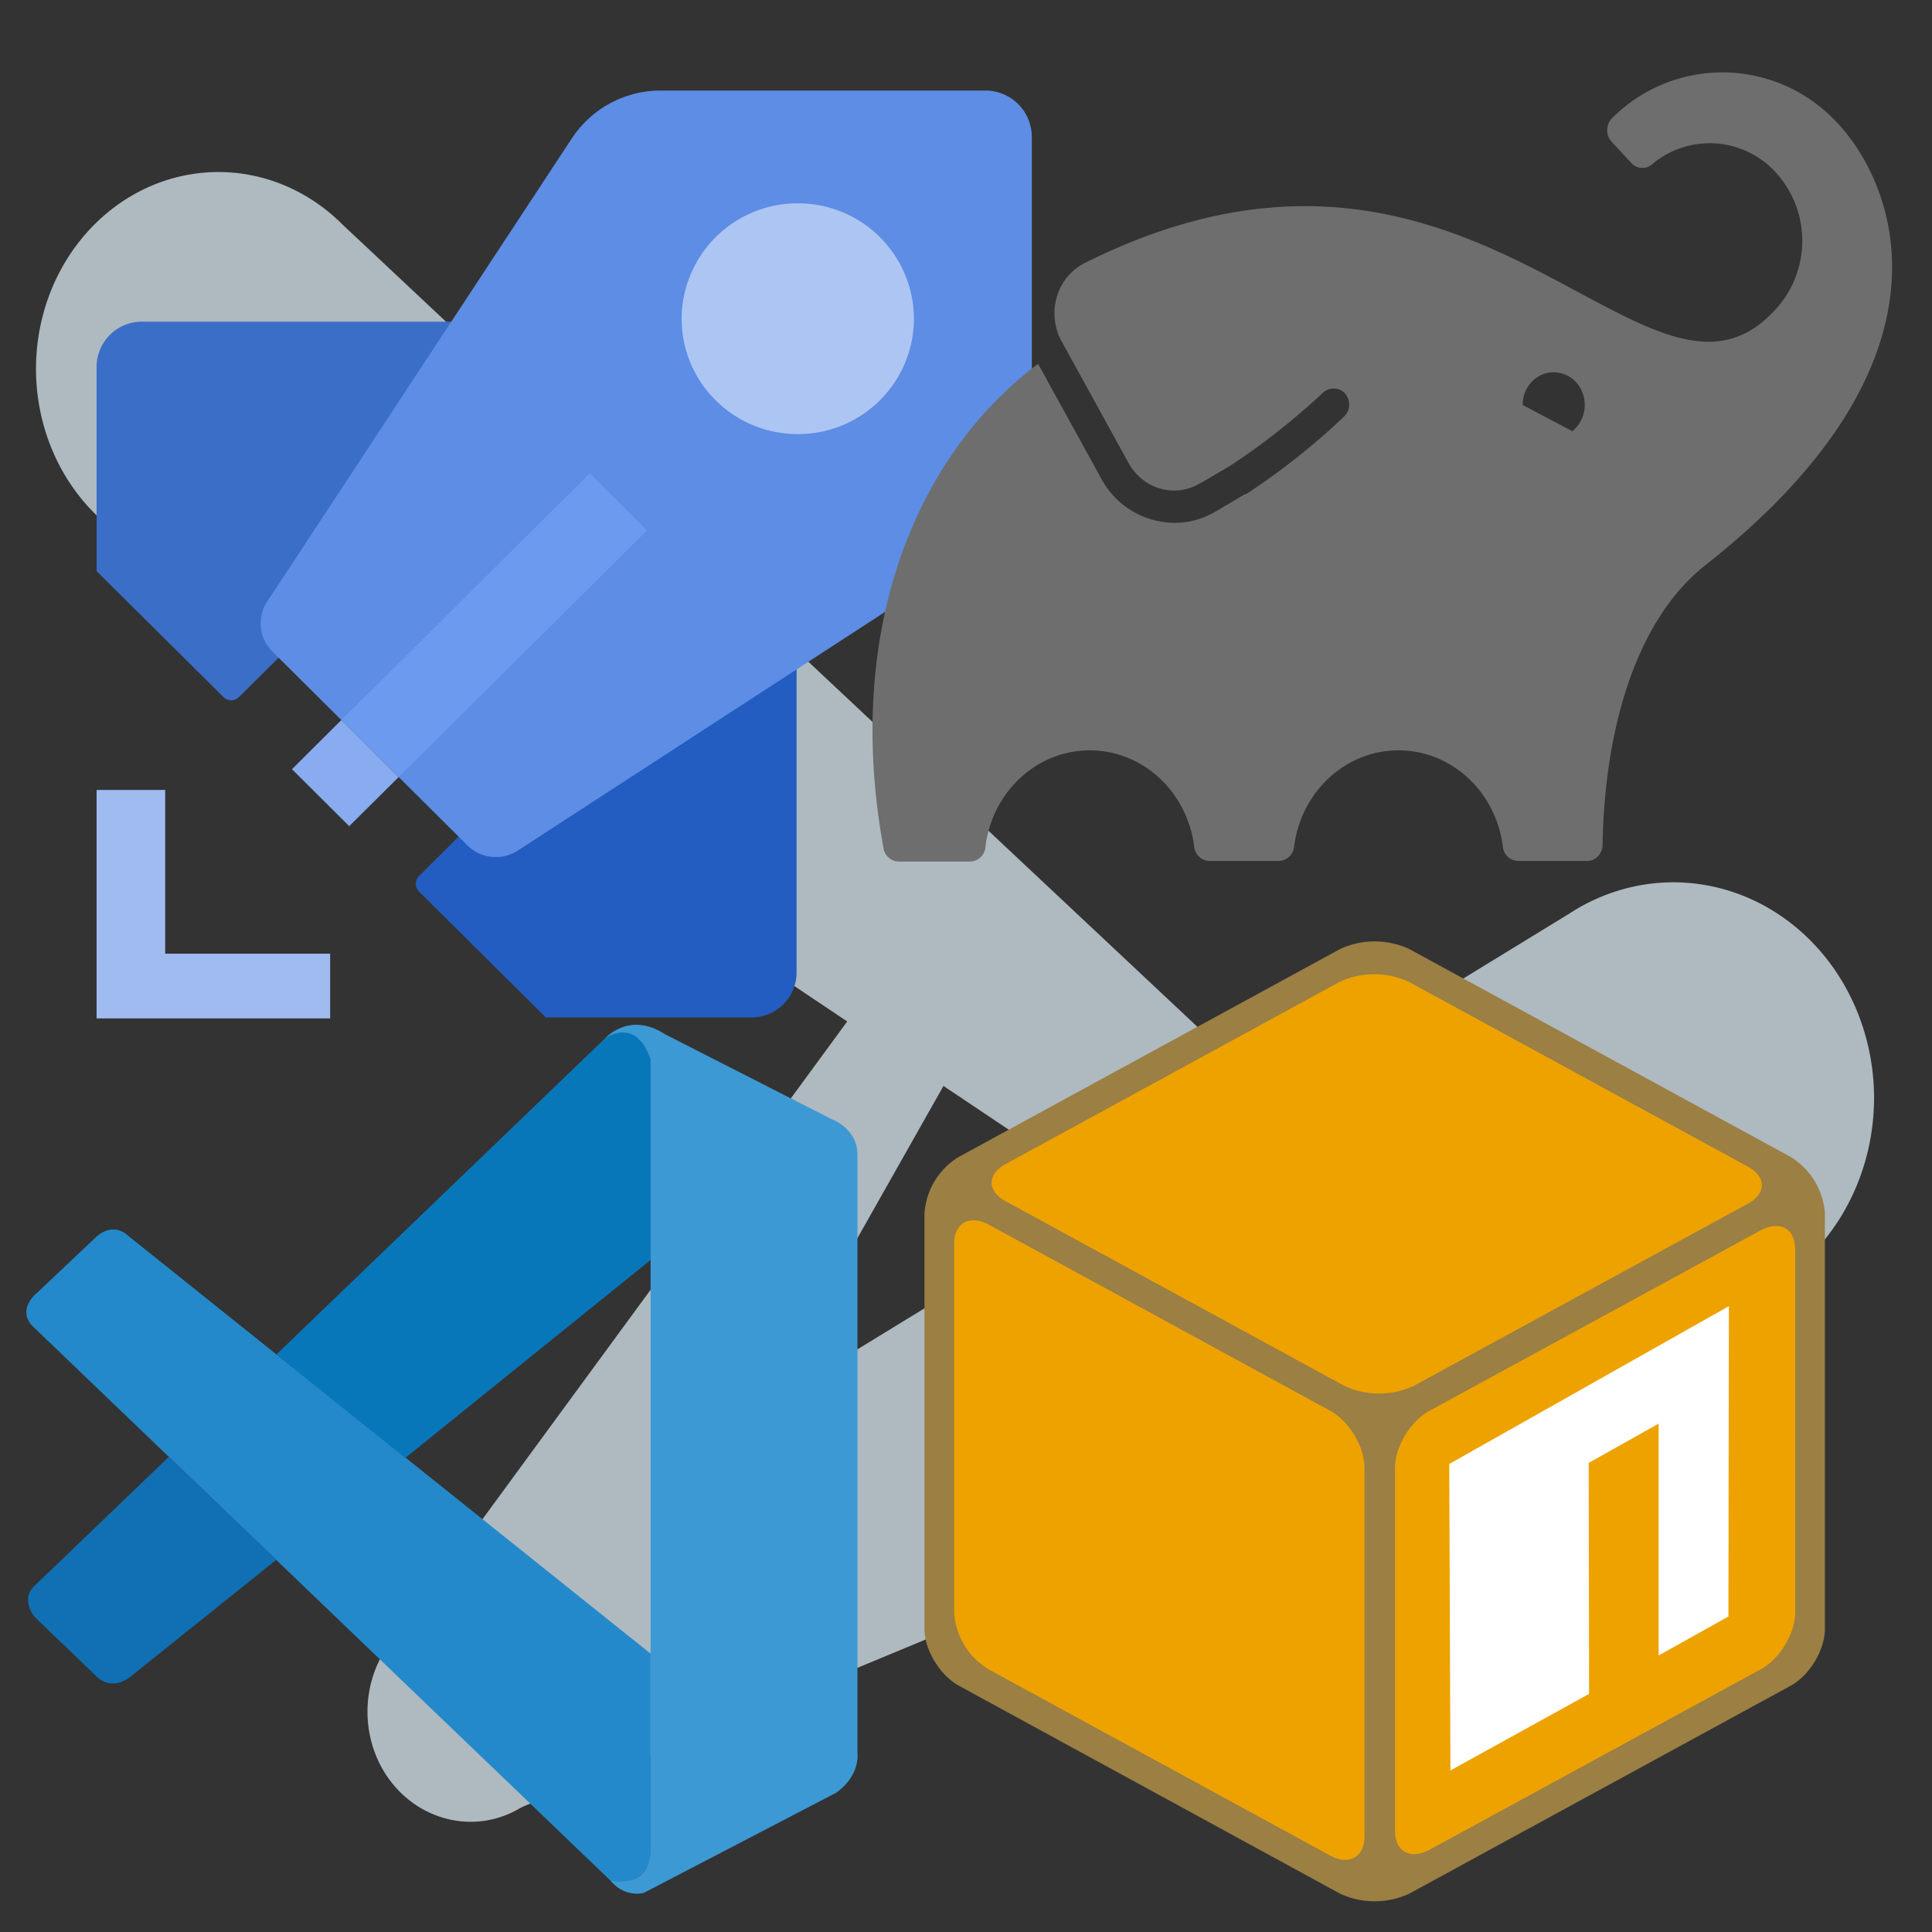 <svg xmlns="http://www.w3.org/2000/svg" width="16" height="16" viewBox="0 0 16 16" fill="none"><rect x="0" y="0" width="16" height="16" fill="#333333" stroke="none"/><defs><linearGradient x1="7.758" y1="13.697" x2="120.537" y2="109.821" id="a" gradientTransform="matrix(.086 0 0 .073 .26 1.414)" gradientUnits="userSpaceOnUse"><stop stop-color="#aeb9c0" offset="0%"/><stop stop-color="#aeb9c0" offset="100%"/></linearGradient><linearGradient x1="38.732" y1="281.517" x2="190.56" y2="141.661" id="b" gradientTransform="matrix(.078 0 0 .049 .266 1.415)" gradientUnits="userSpaceOnUse"><stop stop-color="#aeb9c0" offset="0%"/><stop stop-color="#aeb9c0" offset="100%"/></linearGradient><linearGradient x1="65.594" y1="177.899" x2="148.764" y2="86.018" id="c" gradientTransform="matrix(.052 0 0 .074 .266 1.415)" gradientUnits="userSpaceOnUse"><stop stop-color="#aeb9c0" offset="0%"/><stop stop-color="#aeb9c0" offset="100%"/></linearGradient></defs><path d="m11.448 9.941-8.61-8.08A1.511 1.63 0 1 0 1.076 4.48l9.685 6.488.044.03a.585.632 0 1 0 .643-1.056z" fill="url(#a)"/><path d="M15.519 9.024a1.662 1.788 0 0 0-2.524-1.457l-9.402 5.755-.016.01a.843.907 0 1 0 .657 1.67l10.244-4.251.026-.012a1.662 1.788 0 0 0 1.015-1.715" fill="url(#b)"/><path d="M7.947 8.756a.455.49 0 0 0-.773-.512L3.205 13.66l-.008.018a.843.907 0 1 0 1.46.899L7.92 8.805a.492.492 0 0 0 .028-.049z" fill="url(#c)"/><path d="M5.266 11.783c-.476-.103-.86-.455-1.075-.987l-.055-.135.361-.28c.2-.153.38-.293.403-.311.029-.023.082.046.174.228.152.297.289.411.454.38.14-.028.293-.185.336-.344.021-.078.035-.914.035-2.1v-1.97h1.096l-.01 2.207-.01 2.206-.081.198c-.234.566-.66.885-1.234.925-.13.01-.307.002-.394-.017m2.856-2.781V6.255l1.014.026c.558.014 1.083.041 1.168.06.392.088.718.35.894.717.07.146.08.224.08.586 0 .478-.02.54-.303.878a1.716 1.716 0 0 0-.173.227c0 .01.096.07.213.13.298.155.474.332.607.611.106.22.116.274.127.65.011.393.007.42-.094.644-.135.297-.34.525-.597.665-.415.226-.525.24-2.152.281l-.784.02zm1.975 1.797c.367-.083.529-.298.529-.697 0-.277-.039-.402-.17-.547-.173-.19-.33-.238-.791-.24H9.25v1.56l.344-.02c.19-.01.416-.036.503-.056m-.31-2.452a.665.665 0 0 0 .435-.726.518.518 0 0 0-.163-.274c-.142-.139-.193-.155-.588-.19l-.22-.02V8.44l.185-.019c.101-.01.26-.044.35-.073z"/><path d="M5.266 11.783c-.476-.103-.86-.455-1.075-.987l-.055-.135.361-.28c.2-.153.38-.293.403-.311.029-.023.082.046.174.228.152.297.289.411.454.38.14-.028.293-.185.336-.344.021-.078.035-.914.035-2.1v-1.97h1.096l-.01 2.207-.01 2.206-.081.198c-.234.566-.66.885-1.234.925-.13.01-.307.002-.394-.017"/><path d="M5.266 11.783c-.476-.103-.86-.455-1.075-.987l-.055-.135.361-.28c.2-.153.38-.293.403-.311.029-.023.082.046.174.228.152.297.289.411.454.38.14-.028.293-.185.336-.344.021-.078.035-.914.035-2.1v-1.97h1.096l-.01 2.207-.01 2.206-.081.198c-.234.566-.66.885-1.234.925-.13.01-.307.002-.394-.017m2.856-2.781V6.255l1.014.026c.558.014 1.083.041 1.168.06.392.088.718.35.894.717.07.146.08.224.08.586 0 .478-.02.54-.303.878a1.716 1.716 0 0 0-.173.227c0 .01.096.07.213.13.298.155.474.332.607.611.106.22.116.274.127.65.011.393.007.42-.094.644-.135.297-.34.525-.597.665-.415.226-.525.24-2.152.281l-.784.02zm1.975 1.797c.367-.083.529-.298.529-.697 0-.277-.039-.402-.17-.547-.173-.19-.33-.238-.791-.24H9.25v1.56l.344-.02c.19-.01.416-.036.503-.056m-.31-2.452a.665.665 0 0 0 .435-.726.518.518 0 0 0-.163-.274c-.142-.139-.193-.155-.588-.19l-.22-.02V8.44l.185-.019c.101-.01.26-.044.35-.073z"/><path d="M8.122 9.002V6.255l1.014.026c.558.014 1.083.041 1.168.06.392.088.718.35.894.717.07.146.08.224.08.586 0 .478-.02.54-.303.878a1.716 1.716 0 0 0-.173.227c0 .01.096.07.213.13.298.155.474.332.607.611.106.22.116.274.127.65.011.393.007.42-.094.644-.135.297-.34.525-.597.665-.415.226-.525.24-2.152.281l-.784.02zm1.975 1.797c.367-.083.529-.298.529-.697 0-.277-.039-.402-.17-.547-.173-.19-.33-.238-.791-.24H9.25v1.56l.344-.02c.19-.01.416-.036.503-.056m-.31-2.452a.665.665 0 0 0 .435-.726.518.518 0 0 0-.163-.274c-.142-.139-.193-.155-.588-.19l-.22-.02V8.44l.185-.019c.101-.01.26-.044.35-.073zm-4.521 3.436c-.476-.103-.86-.455-1.075-.987l-.055-.135.361-.28c.2-.153.38-.293.403-.311.029-.023.082.046.174.228.152.297.289.411.454.38.14-.028.293-.185.336-.344.021-.078.035-.914.035-2.1v-1.97h1.096l-.01 2.207-.01 2.206-.081.198c-.234.566-.66.885-1.234.925-.13.01-.307.002-.394-.017"/><path d="m3.47 7.383 1.05 1.043h1.703a.373.373 0 0 0 .374-.372V4.146L3.471 7.254a.09.09 0 0 0 0 .13z" fill="#235dc1"/><path d="M.8 3.039V4.73l1.05 1.042a.09.09 0 0 0 .13 0l3.128-3.108H1.174A.375.375 0 0 0 .8 3.04z" fill="#3b6ec6"/><path d="M4.737 1.144 2.212 4.983a.328.328 0 0 0 .043.412l1.617 1.607c.11.11.285.127.415.043l3.864-2.511a.865.865 0 0 0 .394-.725V1.133A.384.384 0 0 0 8.16.75H5.468a.879.879 0 0 0-.73.393z" fill="#5d8de4"/><path d="M1.368 7.898V6.542H.8v1.892h1.934v-.536z" fill="#9fbbf0"/><path d="M6.607 3.595a.959.959 0 0 0 .962-.956.959.959 0 0 0-.962-.955.959.959 0 0 0-.962.955c0 .528.43.956.962.956" fill="#adc5f2"/><path d="M4.885 3.92 2.827 5.964l.475.471 2.057-2.044z" fill="#6c9aee"/><path d="m2.892 6.842.409-.406-.475-.472-.408.406z" fill="#88acef"/><path d="m7.886 9.798 3.56-1.967 3.56 1.967v3.93l-3.56 1.967-3.56-1.967z" fill="#eda200"/><path d="m11.546 11.761 3.31-1.809.134 3.647-3.444 1.973z" fill="#fff"/><path d="m14.907 9.842-.01 3.864-3.454 1.9-.017-3.797zm-2.905 2.282.01 2.538 1.148-.634-.003-1.913.579-.325v1.92l.578-.323.004-2.57z" fill="#eda200"/><path d="M11.672 7.86a.68.68 0 0 0-.575 0L7.942 9.58a.593.593 0 0 0-.286.47v3.441c0 .174.13.385.286.47l3.155 1.721a.68.68 0 0 0 .575 0l3.155-1.72c.16-.086.286-.3.286-.47V10.05a.596.596 0 0 0-.286-.47zm2.799 1.799c.16.085.16.227 0 .312l-2.762 1.506a.68.68 0 0 1-.576 0L8.332 9.95c-.16-.085-.16-.227 0-.312l2.761-1.506a.68.68 0 0 1 .576 0zm-6.569.64c0-.173.13-.242.287-.157l2.825 1.54c.16.086.286.3.286.47v3.057c0 .173-.13.243-.286.157l-2.825-1.54a.593.593 0 0 1-.287-.47zm3.937 5.02c-.16.085-.286.016-.286-.158v-3.008c0-.174.13-.385.286-.47l2.742-1.494c.16-.085.286-.016.286.158v3.008c0 .174-.13.386-.286.47z" fill="#9B7F43"/><path d="M.283 10.995s-.167-.127.034-.298l.469-.443s.134-.149.276-.019l4.326 3.46v1.66s-.002.26-.319.232z" fill="#2489ca"/><path d="M1.398 12.065.283 13.136s-.114.09 0 .251l.518.498s.123.14.305-.02l1.182-.947z" fill="#1070b3"/><path d="m3.356 12.074 2.045-1.65-.013-1.65s-.088-.36-.379-.173l-2.721 2.617z" fill="#0877b9"/><path d="M5.07 15.59c.118.128.262.086.262.086l1.594-.83c.204-.147.175-.33.175-.33V9.563c0-.218-.211-.293-.211-.293l-1.381-.704c-.302-.197-.5.036-.5.036s.254-.194.379.172v6.552c0 .045-.01.09-.027.13-.037.077-.116.15-.305.119z" fill="#3c99d4"/><path d="M15.211 1.013A1.291 1.291 0 0 0 13.35.979a.14.14 0 0 0-.04.1.14.14 0 0 0 .04.098l.161.174a.123.123 0 0 0 .168.012.74.74 0 0 1 1.058.101.84.84 0 0 1-.052 1.119C13.62 3.702 12.202.564 8.98 2.18a.454.454 0 0 0-.228.28.481.481 0 0 0 .04.367l.553 1.005c.12.219.383.295.592.171l.013-.007-.01.007.242-.142a5.69 5.69 0 0 0 .771-.606.13.13 0 0 1 .176-.006c.027.024.043.06.044.098a.136.136 0 0 1-.039.1 5.78 5.78 0 0 1-.814.645h-.009l-.245.145a.662.662 0 0 1-.339.093.693.693 0 0 1-.607-.367l-.523-.95c-1 .75-1.613 2.189-1.28 4.012a.13.13 0 0 0 .124.11h.59a.13.13 0 0 0 .13-.123c.057-.457.427-.798.864-.798.438 0 .807.341.865.798a.13.13 0 0 0 .125.118h.577a.13.13 0 0 0 .125-.118c.058-.457.427-.798.865-.798.437 0 .807.341.864.798a.13.13 0 0 0 .126.118h.572c.07 0 .127-.06.128-.133.013-.85.231-1.827.851-2.316 2.15-1.694 1.585-3.145 1.087-3.67zM13.02 3.57l-.41-.216c0-.128.084-.238.202-.265a.254.254 0 0 1 .289.153.28.28 0 0 1-.081.33z" fill="#6e6e6e" fill-rule="evenodd"/></svg>